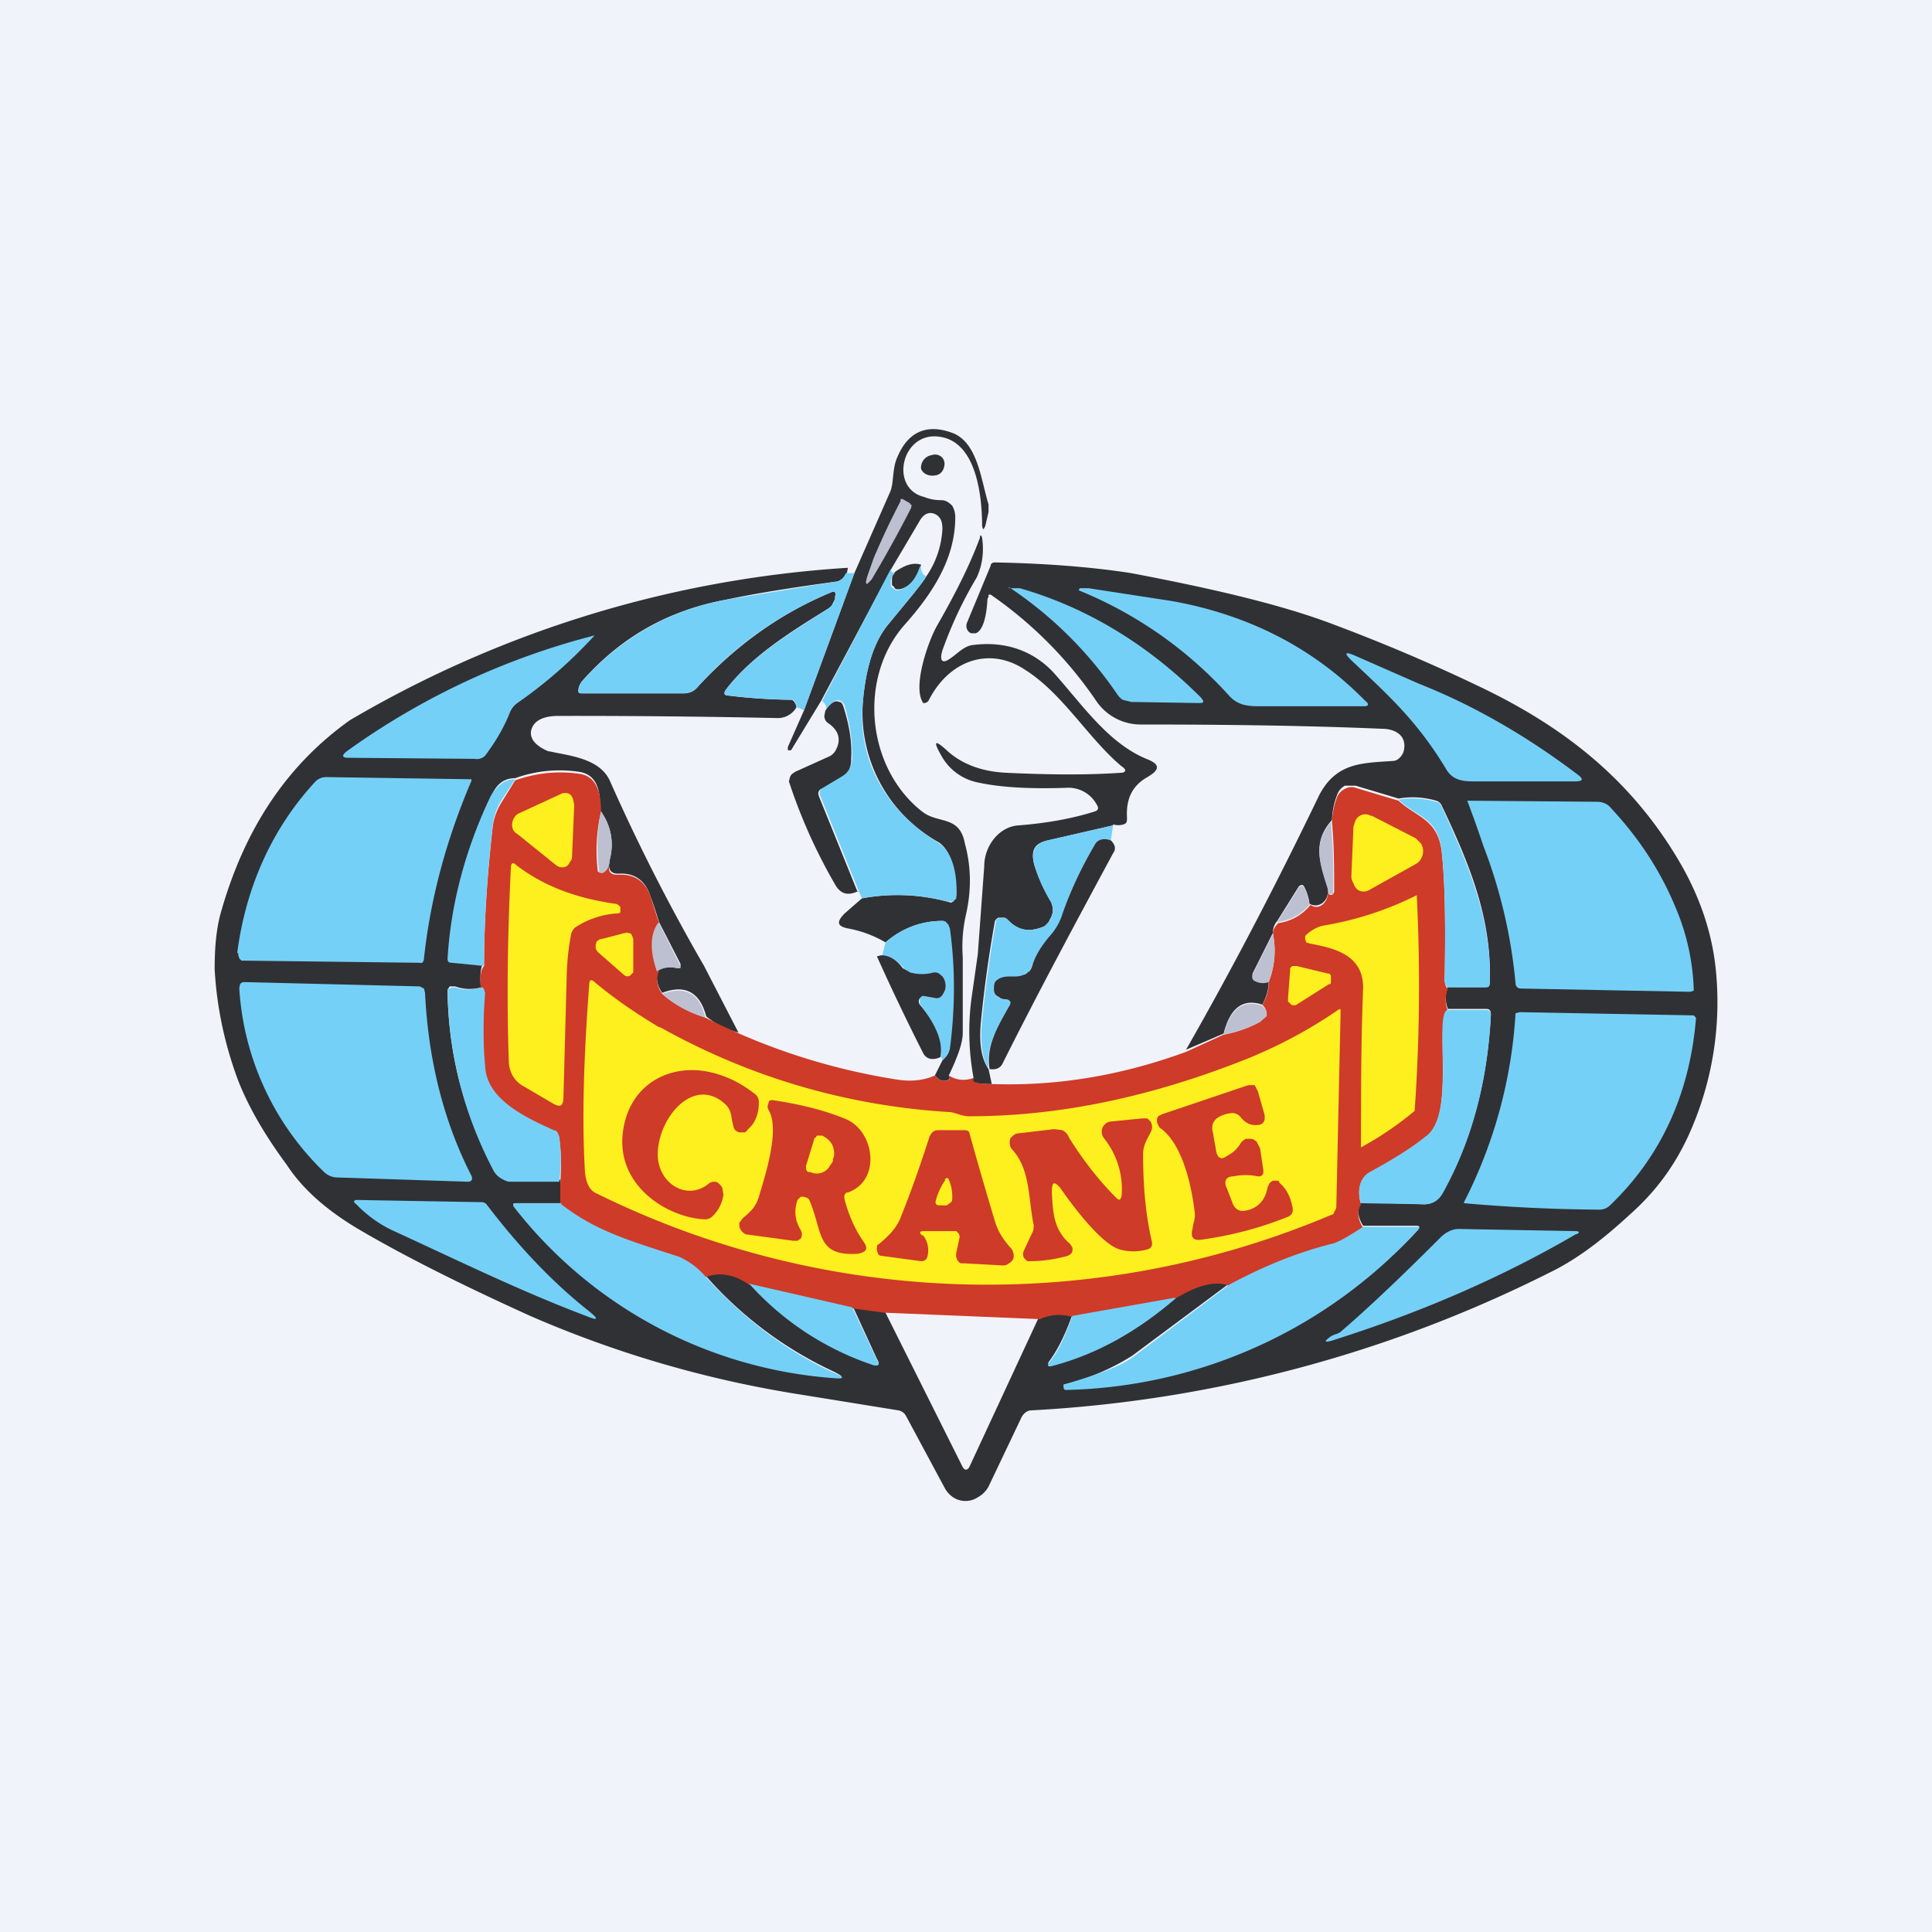 <!-- by TradingView --><svg width="18" height="18" viewBox="0 0 18 18" xmlns="http://www.w3.org/2000/svg"><path fill="#F0F3FA" d="M0 0h18v18H0z"/><path d="M8.84 10.02c.02.03 0 .05-.05.05-.03 0-.05-.02-.08-.05l.07-.14c.03-.03.06-.06.06-.1a4.04 4.04 0 0 0-.02-1.18.06.06 0 0 0-.04-.02c-.2 0-.38.07-.53.2a1.07 1.07 0 0 0-.35-.13c-.1-.02-.11-.06-.03-.14l.16-.14a1.8 1.8 0 0 1 .83.04l.02-.01.02-.03.01-.03c0-.15-.03-.4-.16-.49a1.38 1.38 0 0 1-.71-1.32c.03-.33.11-.57.25-.73.18-.22.3-.36.34-.43a.85.85 0 0 0 .15-.44c0-.06-.01-.1-.05-.13-.06-.04-.12-.02-.16.05l-.26.44-.66 1.24-.28.46h-.03v-.03l.15-.34.47-1.28.33-.75c.04-.08.02-.22.07-.33.1-.24.28-.32.53-.22.22.1.25.43.32.66v.07l-.03.13c-.02.04-.02.04-.03 0 0-.3-.06-.78-.39-.83-.36-.06-.48.48-.15.56.05.02.1.03.16.03.04 0 .07.02.1.05.02.03.03.07.03.11 0 .4-.23.73-.48 1.01-.43.5-.34 1.33.17 1.73.15.12.35.03.4.3.06.22.06.44.01.66-.03.13-.04.27-.03.4v.7c0 .1-.05.23-.13.4Z" fill="#303135"/><path d="M8.7 4.43c.07 0 .1-.06.1-.11 0-.06-.06-.1-.12-.08-.06.01-.1.06-.1.12.01.05.07.08.13.07Z" fill="#303135"/><path d="M8.48 4.7h.01a.02.02 0 0 1 0 .02v.01a11.56 11.56 0 0 1-.37.67l-.04.04c-.02 0-.01-.03 0-.07l.06-.17a7.1 7.1 0 0 1 .25-.53v-.02h.01a.01.01 0 0 1 .01 0l.07.04Z" fill="#BDC0D0"/><path d="m10.37 7.69-.61.14c-.13.03-.16.1-.12.24.04.12.09.23.15.33a.17.17 0 0 1 .01.13l-.03.06a.13.13 0 0 1-.04.04c-.14.06-.25.04-.34-.06a.08.08 0 0 0-.03-.02H9.3a.08.08 0 0 0-.03.03 11.69 11.69 0 0 0-.13.93c-.02.2 0 .35.07.45l.03.14c-.16 0-.21-.02-.17-.06a2.36 2.36 0 0 1-.02-.73l.06-.42.06-.82c0-.19.14-.37.32-.38.25-.02.49-.06.71-.13.03-.01.04-.03.02-.06a.3.3 0 0 0-.29-.16c-.31.01-.59 0-.82-.05a.5.5 0 0 1-.34-.25c-.08-.14-.06-.15.05-.05.14.13.33.2.56.21.42.02.77.02 1.06 0 .05 0 .06-.03.01-.06-.31-.26-.55-.68-.9-.9-.33-.22-.71-.09-.9.29l-.01.01-.02.01H8.6l-.01-.02c-.08-.16.06-.56.14-.7.16-.28.3-.55.4-.82 0-.03.01-.03.02 0 .02.14 0 .26-.05.37a3.8 3.8 0 0 0-.32.68c-.03.1 0 .13.08.07.06-.04.12-.11.2-.12.3-.04.56.05.75.25.27.3.51.66.87.81.13.05.13.1.01.17-.14.08-.2.2-.19.38 0 .03 0 .05-.03.06a.16.16 0 0 1-.1 0Z" fill="#303135"/><path d="M7.89 5.34c-.03.05-.07.08-.11.08-.36.05-.7.1-1.03.17-.53.1-.97.35-1.33.76a.16.16 0 0 0-.03.07c0 .03 0 .04.03.04h.95c.05 0 .1-.02.13-.06.35-.38.76-.68 1.24-.88.04-.02.05 0 .04.04v.02l-.03.06a.16.16 0 0 1-.05.04c-.32.2-.7.43-.94.75-.02.03-.01.05.02.05a5.4 5.4 0 0 0 .6.04.1.1 0 0 1 .04.07.2.2 0 0 1-.18.1 89 89 0 0 0-2.04-.02c-.09 0-.22.02-.25.13-.02.08.04.15.16.2h.01c.17.04.46.06.56.27A18.13 18.13 0 0 0 6.56 9l.32.62a.79.79 0 0 1-.3-.15c-.06-.23-.2-.3-.41-.22-.05-.07-.06-.14-.04-.21a.23.23 0 0 1 .18-.02h.02v-.01l.01-.01v-.02l-.2-.39a4.19 4.19 0 0 0-.08-.24c-.05-.15-.15-.22-.3-.21-.07 0-.1-.04-.08-.13a.52.52 0 0 0-.09-.46c.01-.22-.05-.34-.2-.36a1.22 1.22 0 0 0-.59.06c-.1 0-.17.05-.22.16a3.95 3.95 0 0 0-.4 1.51c-.01.03 0 .04.02.04l.3.02c-.02.03-.03.1-.02.22a.4.4 0 0 1-.24-.01h-.05l-.02.03v.03c.01.59.16 1.14.43 1.65l.07.07.08.02h.47v.22h-.4c-.04 0-.05 0-.02.04a4.16 4.16 0 0 0 2.96 1.58c.1.01.11 0 .01-.05a3.6 3.6 0 0 1-1.2-.9c.13-.05.27-.03.41.07.34.36.72.61 1.16.76.05.01.06 0 .03-.05l-.23-.5.3.05.73 1.46c.02.03.04.03.06 0l.65-1.4a.42.42 0 0 1 .31-.02c-.06.17-.13.32-.22.44-.01.02 0 .03.02.03.43-.11.81-.32 1.16-.64.21-.13.38-.17.5-.12l-.9.67a2.12 2.12 0 0 1-.64.27v.02a4.57 4.57 0 0 0 3.3-1.46c.02-.03.02-.04-.02-.04h-.49c-.05-.08-.06-.15-.02-.22l.59.02c.07 0 .13-.04.17-.11.28-.5.42-1.06.45-1.66 0-.03-.01-.05-.04-.05h-.36a.28.28 0 0 1 0-.21h.35c.03 0 .04-.01.04-.04.02-.61-.2-1.12-.45-1.65a.08.08 0 0 0-.05-.04.77.77 0 0 0-.35-.02l-.4-.12h-.1a.15.15 0 0 0-.07.08.7.7 0 0 0-.05.24c-.18.2-.12.38-.04.63.02.12-.08.2-.17.15a.45.45 0 0 0-.05-.16c-.01-.02-.03-.02-.05 0l-.2.32a.16.16 0 0 0-.04.11l-.19.38c0 .03 0 .05.02.06.04.02.08.02.13 0 0 .07-.01.14-.06.23-.18-.06-.3.03-.36.27l-.35.15c.44-.77.85-1.56 1.24-2.37.16-.31.41-.3.68-.32.03 0 .05-.01.07-.03a.14.14 0 0 0 .04-.07c.03-.15-.1-.2-.2-.2-.7-.03-1.46-.04-2.26-.04a.5.5 0 0 1-.4-.21 3.8 3.8 0 0 0-.99-1h-.02v.02l-.01.02c-.01.19-.05.3-.11.32h-.04a.06.06 0 0 1-.03-.02.08.08 0 0 1-.01-.08l.22-.53c0-.02.02-.03.04-.03.53.01.95.05 1.27.1.79.15 1.42.3 1.89.48.4.15.86.34 1.34.57.76.36 1.4.84 1.86 1.61.21.35.33.71.36 1.08a3 3 0 0 1-.25 1.48c-.13.29-.31.54-.56.76-.26.24-.5.42-.75.54a12.19 12.19 0 0 1-4.82 1.28c-.04 0-.08.03-.1.08l-.3.63a.25.25 0 0 1-.1.1.21.21 0 0 1-.23 0 .25.25 0 0 1-.08-.09l-.36-.67a.1.1 0 0 0-.07-.05l-.99-.16a10.3 10.3 0 0 1-2.44-.72c-.64-.29-1.18-.56-1.62-.82-.28-.17-.5-.36-.65-.59-.17-.23-.34-.5-.45-.78-.12-.32-.2-.67-.22-1.04 0-.17.01-.34.05-.5.22-.8.62-1.4 1.21-1.82A10.42 10.42 0 0 1 7.9 5.29l-.01.05Z" fill="#303135"/><path d="M8.58 5.27c-.04.12-.1.2-.2.22h-.02c-.01 0-.02 0-.03-.02l-.02-.02V5.4c0-.03.01-.06.04-.08.09-.06.16-.08.23-.06Z" fill="#303135"/><path d="M8.58 5.27c0 .05.01.08.05.1-.04.07-.16.21-.34.43-.14.16-.22.4-.25.73-.06.6.26 1.05.7 1.32.15.09.18.34.17.49v.03l-.03.03h-.05a1.8 1.8 0 0 0-.8-.03L8 8.3l-.36-.89c-.01-.03 0-.05.02-.07l.2-.12a.18.18 0 0 0 .06-.07.2.2 0 0 0 .02-.1c0-.15-.02-.3-.07-.47a.07.07 0 0 0-.04-.05c-.04-.02-.08.01-.13.08 0-.04-.02-.06-.04-.08L8.3 5.3c0 .02.01.04.04.04-.03.02-.04.05-.04.08v.04l.02.02.03.02h.02c.1-.03.16-.1.2-.22ZM7.89 5.34h.07l-.47 1.28a.18.18 0 0 0-.07-.03.1.1 0 0 0-.03-.07 5.4 5.4 0 0 1-.6-.04c-.04 0-.05-.02-.03-.05.24-.32.62-.54.94-.75a.15.15 0 0 0 .05-.04.18.18 0 0 0 .03-.06v-.02c.01-.04 0-.06-.04-.04-.48.2-.9.5-1.24.88a.18.18 0 0 1-.13.06h-.95c-.03 0-.04-.01-.03-.04 0-.03.02-.05.03-.07.36-.4.8-.66 1.33-.76l1.03-.17c.04 0 .08-.03.1-.08ZM9.4 5.48h.1c.63.18 1.2.53 1.69 1.02.03.04.03.05-.02.05l-.63-.01-.08-.02a.18.18 0 0 1-.05-.05 3.7 3.7 0 0 0-1.01-1ZM10.14 5.48l.78.12c.72.13 1.32.44 1.8.93.04.03.03.05-.01.05h-.95c-.12 0-.22 0-.31-.1a3.83 3.83 0 0 0-1.4-.98l.01-.02h.08ZM3.23 7a6.86 6.86 0 0 1 2.31-1.08c-.22.24-.46.45-.72.63a.2.2 0 0 0-.07.09c-.06.15-.14.28-.23.4a.11.11 0 0 1-.1.03l-1.18-.01c-.05 0-.06-.02-.01-.06ZM13.22 6.37c.53.21 1.02.5 1.47.84.07.05.06.07-.02.07h-.94c-.1 0-.2-.01-.26-.12-.26-.43-.52-.67-.85-.98-.11-.1-.1-.12.03-.06l.57.25Z" fill="#75D0F7"/><path d="M8 8.3c-.1.05-.17.03-.22-.06a5.04 5.04 0 0 1-.43-.96l.01-.04a.1.1 0 0 1 .02-.03l.03-.02.31-.14A.13.13 0 0 0 7.78 7c.06-.1.04-.19-.06-.26a.08.08 0 0 1-.03-.03.1.1 0 0 1-.01-.04l.01-.05c.05-.07.09-.1.13-.08.02 0 .03.02.04.05.05.16.08.32.07.48a.2.2 0 0 1-.02.1.18.18 0 0 1-.06.06l-.2.12c-.03.02-.03.04-.02.07l.36.89Z" fill="#303135"/><path d="M5.6 7.56a1.6 1.6 0 0 0-.03.56l.02.01a.04.04 0 0 0 .03 0c.03-.02.05-.06.06-.11-.02.1 0 .13.08.13.15-.01.25.06.3.2l.08.25c-.07.1-.08.25 0 .45-.03.07-.02.14.03.21.11.1.25.17.4.22a5.97 5.97 0 0 0 1.8.58c.14.02.25 0 .34-.04.03.03.05.05.08.05.06 0 .07-.02.05-.05.08.05.16.05.24.02-.04.04.01.06.17.06.6.02 1.2-.08 1.8-.3l.35-.16c.11-.02.23-.06.34-.12l.06-.06c0-.03 0-.06-.04-.1a.37.37 0 0 0 .06-.21.8.8 0 0 0 .04-.45c0-.04.02-.07.05-.1a.46.46 0 0 0 .3-.17c.08.06.18-.03.16-.15l.01.05a.03.03 0 0 0 .04 0l.01-.02V8.3c0-.21 0-.42-.02-.64a.7.7 0 0 1 .05-.24.15.15 0 0 1 .07-.07.12.12 0 0 1 .1-.01l.4.12c.16.15.36.17.4.46.03.25.04.64.03 1.17 0 .06 0 .1.03.12a.28.28 0 0 0 0 .21c-.13.09.07.98-.2 1.18a4.2 4.2 0 0 1-.51.32c-.11.05-.14.17-.1.3-.04.07-.03.14.02.22-.14.1-.24.15-.3.16-.34.1-.66.22-.95.38-.12-.05-.29-.01-.5.12l-.96.17a.42.42 0 0 0-.3.02l-1.45-.06-.3-.04-.96-.22c-.14-.1-.28-.12-.41-.07a.7.7 0 0 0-.25-.18c-.45-.15-.77-.24-1.1-.5v-.2c.01-.14.01-.28-.01-.42a.08.08 0 0 0-.05-.06c-.23-.11-.63-.28-.65-.6a7.55 7.55 0 0 1 0-.72c-.02-.02-.03-.02-.03 0-.01-.12 0-.19.03-.22 0-.42.03-.85.08-1.29a.56.56 0 0 1 .08-.23l.13-.21c.2-.07.4-.09.6-.06.14.02.2.14.2.36Z" fill="#CE3B28"/><path d="M2.21 8.88c.08-.62.33-1.17.73-1.6a.14.14 0 0 1 .1-.04l1.34.02h.01a.02.02 0 0 1 0 .02c-.23.54-.38 1.09-.44 1.65 0 .03-.02.05-.04.04l-1.64-.02h-.02l-.02-.02-.01-.03v-.02ZM4.8 7.26l-.13.2a.56.56 0 0 0-.08.24c-.05.44-.08.87-.08 1.3l-.3-.03c-.03 0-.04-.01-.04-.04.03-.5.16-1 .4-1.51.06-.1.13-.16.23-.16Z" fill="#75D0F7"/><path d="m4.83 7.58.39-.18a.09.09 0 0 1 .09 0 .1.1 0 0 1 .03.05l.01.05-.02.47c0 .02 0 .04-.02.06a.1.1 0 0 1-.03.04.09.09 0 0 1-.1-.01l-.36-.29a.1.1 0 0 1-.04-.04.12.12 0 0 1 .01-.11.1.1 0 0 1 .04-.04Z" fill="#FEEF1F"/><path d="M13.03 7.45a.77.77 0 0 1 .35.02c.02 0 .04.02.05.04.24.53.47 1.04.45 1.65 0 .03-.01.04-.04.04h-.35c-.03-.02-.04-.06-.03-.12.01-.53 0-.92-.03-1.17-.04-.3-.24-.3-.4-.46ZM13.82 7.88a11.28 11.28 0 0 0-.15-.42h.01l1.2.01c.05 0 .1.02.13.06.28.3.5.64.65 1.05a2.13 2.13 0 0 1 .12.63v.02l-.03.01h-.02l-1.56-.03c-.03 0-.05-.02-.05-.05a4.78 4.78 0 0 0-.3-1.28Z" fill="#75D0F7"/><path d="M5.6 7.56c.1.15.12.3.08.46 0 .05-.03.1-.06.11H5.6l-.02-.01V8.1a1.6 1.6 0 0 1 .02-.54Z" fill="#BDC0D0"/><path d="m12.78 7.6.41.21.05.05a.14.14 0 0 1 0 .14.12.12 0 0 1-.05.05l-.43.24a.1.1 0 0 1-.11 0 .13.13 0 0 1-.04-.06.14.14 0 0 1-.02-.06l.02-.47.02-.06a.12.12 0 0 1 .04-.04.1.1 0 0 1 .1 0Z" fill="#FEEF1F"/><path d="M12.4 7.65a6.14 6.14 0 0 1 .02.68h-.04l-.01-.05c-.08-.25-.14-.43.04-.63Z" fill="#BDC0D0"/><path d="m10.37 7.69-.02.14c-.05-.02-.12-.02-.15.04-.13.22-.23.44-.3.65a.54.54 0 0 1-.11.2.79.79 0 0 0-.17.27l-.03.06a.14.14 0 0 1-.05.03c-.08.04-.17 0-.25.05a.09.09 0 0 0-.03.09l.01.04c.01.02.02.03.04.03.02.02.05.02.07.02.04 0 .04.02.03.05-.1.18-.23.38-.2.6-.06-.1-.08-.25-.06-.45a11.7 11.7 0 0 1 .13-.93c0-.02.02-.02.03-.03h.05l.03.02c.1.1.2.12.34.06l.04-.04a.16.16 0 0 0 .03-.06.17.17 0 0 0-.01-.13c-.06-.1-.11-.2-.15-.33-.04-.13 0-.21.12-.24l.61-.14Z" fill="#75D0F7"/><path d="M10.35 7.83c.04.04.05.08.02.12-.35.65-.7 1.3-1.03 1.96-.02.04-.06.06-.12.05-.04-.22.09-.42.19-.6.01-.03 0-.04-.03-.05-.02 0-.05 0-.07-.02a.08.08 0 0 1-.04-.03.1.1 0 0 1-.01-.04c0-.04 0-.07.03-.09.08-.06.17-.01.25-.05.02 0 .03-.02.05-.03a.16.16 0 0 0 .03-.06c.03-.1.1-.2.17-.28a.54.54 0 0 0 .11-.2c.07-.2.17-.42.3-.64.03-.06.1-.06.15-.04Z" fill="#303135"/><path d="M5.75 8.51a.81.81 0 0 0-.39.13.12.12 0 0 0-.04.07 2.3 2.3 0 0 0-.04.38l-.03 1.12c0 .1-.03.11-.1.07l-.29-.17a.26.26 0 0 1-.09-.1.3.3 0 0 1-.03-.13c-.02-.6-.01-1.2.02-1.8 0-.04.02-.05.05-.02.26.2.57.31.92.36.02 0 .03.01.05.03v.03c0 .02 0 .03-.03.03Z" fill="#FEEF1F"/><path d="M12.2 8.43a.46.46 0 0 1-.3.16l.2-.32c.02-.02.04-.02.05 0 .03.05.04.1.05.16Z" fill="#BDC0D0"/><path d="M12.35 8.62a3.05 3.05 0 0 0 .85-.28v.01a16.7 16.7 0 0 1-.02 2 3.08 3.08 0 0 1-.5.34c0-.48 0-.98.02-1.49 0-.32-.3-.37-.5-.41l-.03-.01-.01-.03v-.03l.02-.02c.05-.04.1-.07.17-.08Z" fill="#FEEF1F"/><path d="M8.78 9.88c0-.02-.01-.03-.02-.03.04-.17-.1-.37-.19-.5V9.3l.02-.02h.02l.11.02c.02 0 .04 0 .06-.03.03-.03.04-.08.02-.14a.1.1 0 0 0-.04-.05.08.08 0 0 0-.06-.01.42.42 0 0 1-.22-.01.13.13 0 0 1-.06-.04.33.33 0 0 0-.2-.12l.03-.12c.15-.13.33-.2.53-.2.01 0 .03 0 .04.02.02.01.02.03.03.05.05.36.05.74 0 1.12-.01.05-.04.08-.07.11Z" fill="#75D0F7"/><path d="m6.14 8.6.2.4a.03.03 0 0 1 0 .02H6.3a.23.23 0 0 0-.18.03c-.07-.2-.06-.35.01-.45Z" fill="#BDC0D0"/><path d="m5.6 8.75.23-.06h.02l.03.01.01.02.01.03v.31l-.03.03a.05.05 0 0 1-.06-.01l-.24-.21-.02-.03V8.8l.01-.03.03-.02Z" fill="#FEEF1F"/><path d="M11.86 8.7a.8.8 0 0 1-.04.45.16.16 0 0 1-.13-.01c-.02-.01-.03-.03-.02-.06l.19-.38Z" fill="#BDC0D0"/><path d="M8.21 8.9c.08 0 .15.05.2.12l.07.04c.07.02.15.02.22 0 .02 0 .04 0 .06.02a.1.1 0 0 1 .04.05c.02.06.01.1-.02.14a.06.06 0 0 1-.06.03l-.11-.02h-.02l-.02.02a.05.05 0 0 0 0 .06c.1.12.23.32.19.49-.07.03-.13.02-.16-.04a21.2 21.2 0 0 1-.43-.9l.04-.01Z" fill="#303135"/><path d="m12 9.3.02-.26v-.02l.02-.02h.04l.29.07c.01 0 .02 0 .03.02v.06c0 .01 0 .02-.02.02l-.3.19a.05.05 0 0 1-.05 0L12 9.33v-.02ZM6.15 9.57c.84.47 1.74.73 2.68.79.07 0 .12.04.2.04.84 0 1.7-.18 2.6-.54a4.42 4.42 0 0 0 .85-.46l.01.01v.02l-.04 1.82a.1.1 0 0 1-.02.04c0 .02-.02.03-.03.03a8.22 8.22 0 0 1-6.84-.2c-.07-.03-.1-.1-.11-.2-.03-.5-.01-1.1.04-1.75 0-.04.02-.05.05-.02.19.16.4.3.6.42Z" fill="#FEEF1F"/><path d="M3.02 10.92a2.6 2.6 0 0 1-.79-1.7c0-.05.01-.07.05-.07l1.63.04.04.02.01.04c.03.62.17 1.19.43 1.7.02.04 0 .06-.03.06l-1.22-.04a.18.18 0 0 1-.12-.05ZM4.48 9.2h.02l.02.05c-.02.25-.02.47 0 .68.01.32.4.49.64.6.03 0 .04.03.05.06.02.14.02.28 0 .42h-.46c-.03 0-.06-.02-.08-.03a.19.19 0 0 1-.07-.07 3.71 3.71 0 0 1-.43-1.68s0-.02.02-.02l.02-.01h.03a.4.4 0 0 0 .24 0Z" fill="#75D0F7"/><path d="M6.17 9.26c.22-.08.35 0 .4.22a1.05 1.05 0 0 1-.4-.22ZM11.76 9.37c.03.03.05.06.04.1l-.06.05c-.11.06-.23.1-.34.12.06-.24.18-.33.36-.27Z" fill="#BDC0D0"/><path d="M13.49 9.41h.36c.03 0 .04.02.04.05-.03.6-.17 1.16-.45 1.66-.04.07-.1.1-.17.1l-.59-.01c-.04-.13-.01-.25.1-.3.18-.1.35-.2.5-.32.29-.2.08-1.1.2-1.18ZM13.64 11.2a4.43 4.43 0 0 0 .48-1.76l.04-.01 1.62.03.02.02a.04.04 0 0 1 0 .02c-.06.7-.33 1.28-.8 1.73a.14.14 0 0 1-.1.04 15.4 15.4 0 0 1-1.26-.06v-.01Z" fill="#75D0F7"/><path d="M7.07 10.27c0 .1-.03.19-.1.25a.09.09 0 0 1-.03.03h-.05a.09.09 0 0 1-.04-.02.1.1 0 0 1-.02-.05c-.02-.07-.01-.12-.06-.18-.28-.28-.61.07-.64.41-.03.3.26.49.47.32a.08.08 0 0 1 .05-.02c.02 0 .03 0 .05.02a.1.1 0 0 1 .03.04l.01.06a.34.34 0 0 1-.1.2.1.1 0 0 1-.08.03c-.35-.02-.8-.31-.76-.78.04-.45.4-.66.77-.6.17.03.32.1.46.21.03.02.04.05.04.08ZM11.49 10.96c-.07 0-.09.05-.06.11l.05.13c.02.06.06.09.12.08.12-.02.19-.1.21-.22l.02-.04.03-.02h.03c.01 0 .03 0 .03.02.06.05.1.12.12.22a.1.1 0 0 1 0 .06.08.08 0 0 1-.05.04c-.25.1-.51.17-.8.21-.07.01-.1-.02-.08-.1.01-.07.03-.1.02-.16-.03-.26-.12-.64-.32-.78a.07.07 0 0 1-.02-.03.08.08 0 0 1 0-.08l.04-.02.8-.27h.06l.03.06.06.21c.01.05 0 .09-.05.1-.07.01-.12-.01-.17-.07a.1.1 0 0 0-.08-.04.3.3 0 0 0-.13.04.12.12 0 0 0-.05.06.14.14 0 0 0 0 .08l.03.17c.01.07.05.09.1.05.06-.03.1-.07.13-.12a.1.1 0 0 1 .05-.04h.05a.1.1 0 0 1 .05.03l.03.06.03.2v.03l-.01.02-.02.01h-.02a.56.56 0 0 0-.23 0ZM7.43 11.18c-.03.09-.03.18.03.28a.08.08 0 0 1 0 .08l-.03.02h-.04l-.44-.06a.07.07 0 0 1-.03-.02.09.09 0 0 1-.03-.05.1.1 0 0 1 0-.04l.03-.04c.07-.06.12-.1.15-.2.06-.2.2-.63.09-.81a.06.06 0 0 1 0-.06c0-.01 0-.02.02-.03h.02c.27.04.5.1.69.18.26.12.32.57.01.68-.03 0-.04.03-.03.07.04.15.1.28.17.38.05.07.04.1-.04.12-.4.03-.33-.2-.46-.5a.06.06 0 0 0-.02-.02l-.03-.01h-.03l-.03.03ZM10.45 11.14a.76.76 0 0 0-.16-.53.1.1 0 0 1-.02-.1.1.1 0 0 1 .03-.04.08.08 0 0 1 .04-.02l.3-.03h.05l.03.03a.1.1 0 0 1 0 .1c-.03.06-.07.12-.07.2 0 .28.02.55.08.81.01.04 0 .07-.04.08a.47.47 0 0 1-.26 0c-.17-.05-.44-.41-.55-.57-.06-.07-.08-.06-.08.04.01.2.02.35.17.48l.02.03a.07.07 0 0 1-.01.06l-.03.02c-.11.03-.23.05-.35.05h-.03l-.03-.03a.08.08 0 0 1 0-.07l.07-.15a.14.14 0 0 0 .02-.09c-.05-.24-.03-.52-.2-.7a.09.09 0 0 1-.02-.04.1.1 0 0 1 0-.05c0-.02.02-.03.03-.04a.07.07 0 0 1 .04-.02l.34-.04.08.01c.03.02.05.04.06.07.12.19.26.38.44.56.03.03.04.02.05-.02ZM8.6 11.51c.04.05.06.12.04.2-.01.03-.03.04-.06.04l-.37-.05s-.02 0-.03-.02l-.01-.03v-.03c0-.01 0-.02.02-.03.07-.06.14-.12.19-.22.11-.27.2-.53.28-.78.02-.04.04-.06.08-.06h.24c.02 0 .04 0 .05.02a37 37 0 0 0 .24.83c.03.1.08.17.14.24a.1.1 0 0 1 .03.05.1.1 0 0 1 0 .06.1.1 0 0 1-.04.04.08.08 0 0 1-.05.02l-.37-.02h-.03a.08.08 0 0 1-.03-.03.1.1 0 0 1-.01-.07l.03-.14a.06.06 0 0 0-.01-.04l-.02-.02H8.61c-.04 0-.05.01-.02.04Z" fill="#CE3B28"/><path d="m7.6 10.6.01-.02h.05c.04.02.08.05.1.1.01.03.02.08 0 .12v.02l-.04.06a.14.14 0 0 1-.17.04h-.02a.04.04 0 0 1-.02-.03v-.03l.08-.26ZM8.8 10.99c.02-.02.03-.02.04 0a.4.4 0 0 1 .03.2l-.02.02-.03.02h-.07c-.03 0-.04-.02-.03-.05a.62.62 0 0 1 .09-.19Z" fill="#FEEF1F"/><path d="M5.46 12.26c-.61-.23-1.2-.52-1.81-.8a1.13 1.13 0 0 1-.33-.24c-.03-.02-.03-.04.01-.04l1.14.02c.03 0 .05 0 .07.03.29.38.6.71.94.98.1.08.1.1-.02.05ZM5.23 11.22c.32.25.64.34 1.1.49a.7.7 0 0 1 .24.18c.37.41.78.71 1.2.9.1.04.1.06 0 .05a4.16 4.16 0 0 1-2.97-1.58c-.03-.03-.02-.05.01-.05h.42ZM12.7 11.43h.5c.03 0 .03.01 0 .04a4.57 4.57 0 0 1-3.27 1.48s-.02 0-.02-.02v-.03c.31-.09.53-.17.65-.26l.89-.67c.3-.16.6-.29.95-.38.06-.01.16-.07.3-.16ZM12.5 12.4c.29-.25.6-.55.92-.87.05-.05.11-.08.17-.08l1.09.02c.04 0 .04.02 0 .03-.72.42-1.48.74-2.27.99-.07.02-.08.01-.01-.04.03-.02.07-.02.1-.05ZM7.94 12.18l.23.49c.03.04.02.06-.03.05a2.7 2.7 0 0 1-1.16-.76l.96.22ZM10.95 12.1c-.35.3-.73.52-1.16.63-.03 0-.03 0-.02-.03.1-.12.16-.27.22-.44l.96-.17Z" fill="#75D0F7"/></svg>
